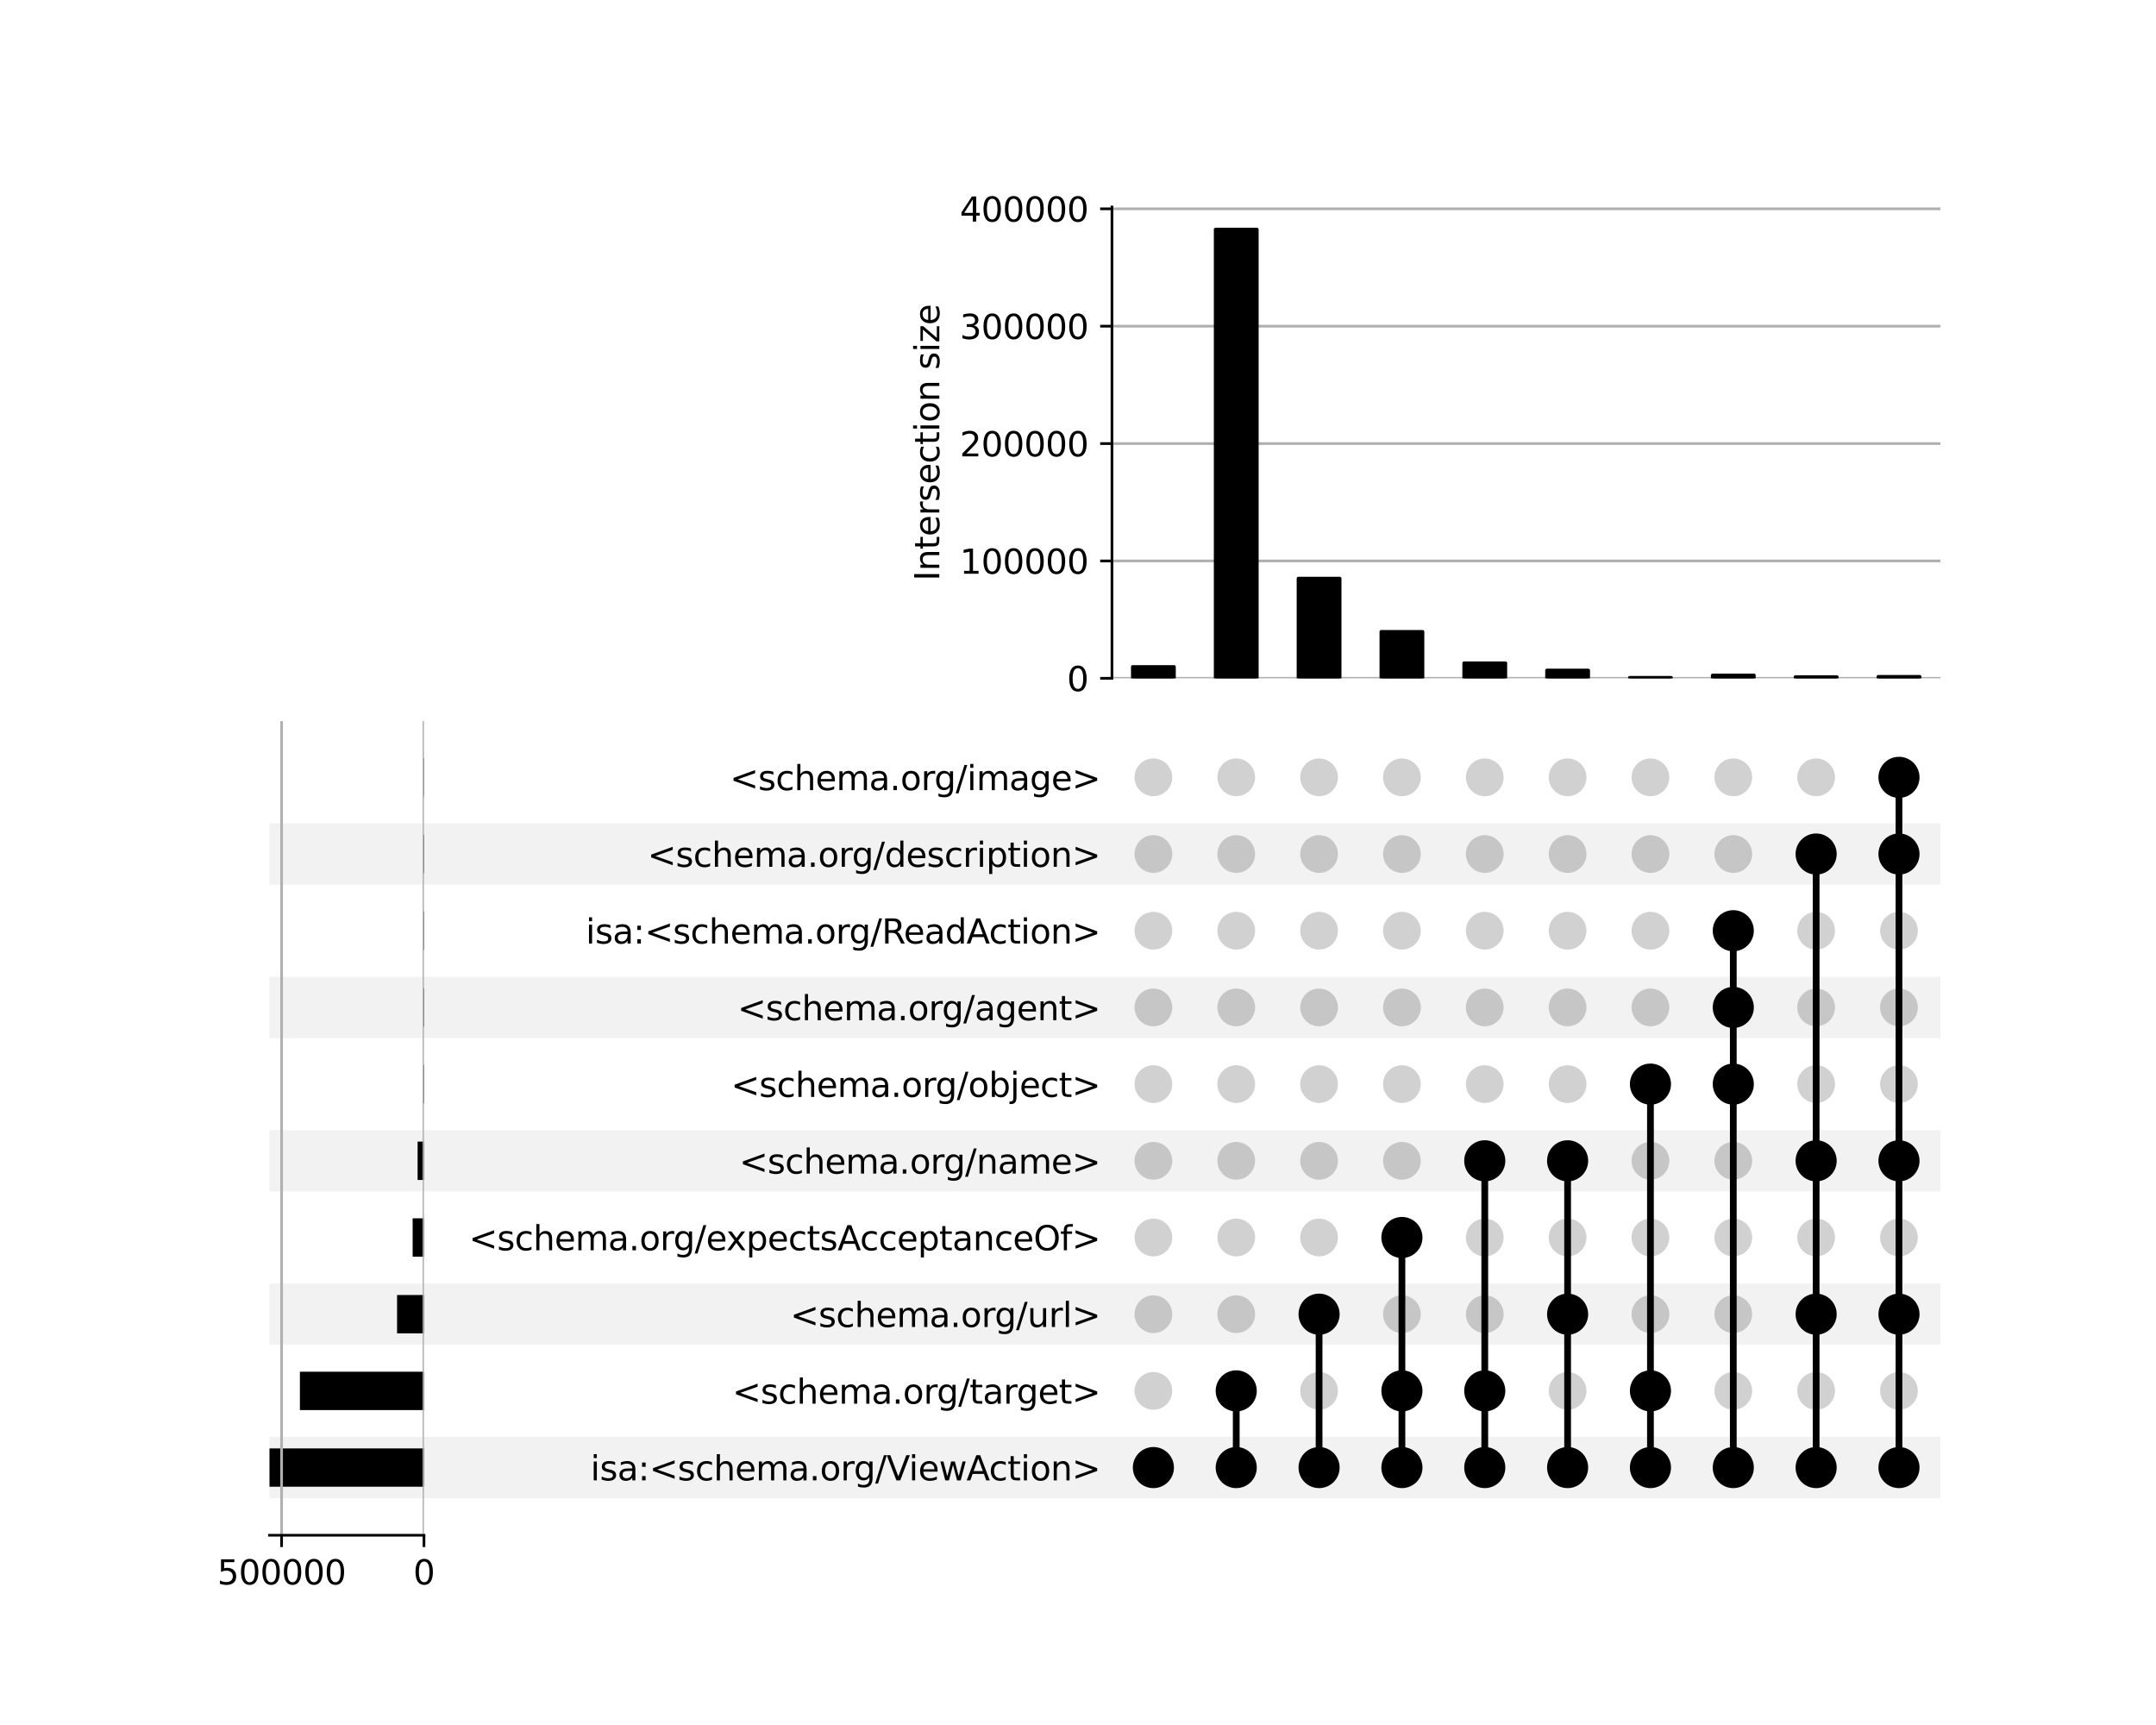 <?xml version="1.0" encoding="utf-8" standalone="no"?>
<!DOCTYPE svg PUBLIC "-//W3C//DTD SVG 1.1//EN"
  "http://www.w3.org/Graphics/SVG/1.1/DTD/svg11.dtd">
<svg xmlns:xlink="http://www.w3.org/1999/xlink" width="640pt" height="512pt" viewBox="0 0 640 512" xmlns="http://www.w3.org/2000/svg" version="1.1">
 <defs>
  <style type="text/css">*{stroke-linejoin: round; stroke-linecap: butt}</style>
 </defs>
 <g id="figure_1">
  <g id="patch_1">
   <path d="M 0 512 
L 640 512 
L 640 0 
L 0 0 
z
" style="fill: #ffffff"/>
  </g>
  <g id="axes_1">
   <g id="patch_2">
    <path d="M 80 444.697 
L 576 444.697 
L 576 426.486 
L 80 426.486 
z
" clip-path="url(#p5ce5de7010)" style="fill-opacity: 0.051"/>
   </g>
   <g id="patch_3">
    <path d="M 80 399.17 
L 576 399.17 
L 576 380.96 
L 80 380.96 
z
" clip-path="url(#p5ce5de7010)" style="fill-opacity: 0.051"/>
   </g>
   <g id="patch_4">
    <path d="M 80 353.644 
L 576 353.644 
L 576 335.434 
L 80 335.434 
z
" clip-path="url(#p5ce5de7010)" style="fill-opacity: 0.051"/>
   </g>
   <g id="patch_5">
    <path d="M 80 308.118 
L 576 308.118 
L 576 289.907 
L 80 289.907 
z
" clip-path="url(#p5ce5de7010)" style="fill-opacity: 0.051"/>
   </g>
   <g id="patch_6">
    <path d="M 80 262.591 
L 576 262.591 
L 576 244.381 
L 80 244.381 
z
" clip-path="url(#p5ce5de7010)" style="fill-opacity: 0.051"/>
   </g>
   <g id="matplotlib.axis_1"/>
   <g id="matplotlib.axis_2">
    <g id="ytick_1"/>
    <g id="ytick_2"/>
    <g id="ytick_3"/>
    <g id="ytick_4"/>
    <g id="ytick_5"/>
    <g id="ytick_6"/>
    <g id="ytick_7"/>
    <g id="ytick_8"/>
    <g id="ytick_9"/>
    <g id="ytick_10"/>
   </g>
  </g>
  <g id="axes_2">
   <g id="matplotlib.axis_3">
    <g id="ytick_11">
     <g id="line2d_1"/>
     <g id="text_1">
      <!-- isa:&lt;schema.org/ViewAction&gt; -->
      <g transform="translate(175.279 439.391) scale(0.1 -0.1)">
       <defs>
        <path id="DejaVuSans-69" d="M 603 3500 
L 1178 3500 
L 1178 0 
L 603 0 
L 603 3500 
z
M 603 4863 
L 1178 4863 
L 1178 4134 
L 603 4134 
L 603 4863 
z
" transform="scale(0.016)"/>
        <path id="DejaVuSans-73" d="M 2834 3397 
L 2834 2853 
Q 2591 2978 2328 3040 
Q 2066 3103 1784 3103 
Q 1356 3103 1142 2972 
Q 928 2841 928 2578 
Q 928 2378 1081 2264 
Q 1234 2150 1697 2047 
L 1894 2003 
Q 2506 1872 2764 1633 
Q 3022 1394 3022 966 
Q 3022 478 2636 193 
Q 2250 -91 1575 -91 
Q 1294 -91 989 -36 
Q 684 19 347 128 
L 347 722 
Q 666 556 975 473 
Q 1284 391 1588 391 
Q 1994 391 2212 530 
Q 2431 669 2431 922 
Q 2431 1156 2273 1281 
Q 2116 1406 1581 1522 
L 1381 1569 
Q 847 1681 609 1914 
Q 372 2147 372 2553 
Q 372 3047 722 3315 
Q 1072 3584 1716 3584 
Q 2034 3584 2315 3537 
Q 2597 3491 2834 3397 
z
" transform="scale(0.016)"/>
        <path id="DejaVuSans-61" d="M 2194 1759 
Q 1497 1759 1228 1600 
Q 959 1441 959 1056 
Q 959 750 1161 570 
Q 1363 391 1709 391 
Q 2188 391 2477 730 
Q 2766 1069 2766 1631 
L 2766 1759 
L 2194 1759 
z
M 3341 1997 
L 3341 0 
L 2766 0 
L 2766 531 
Q 2569 213 2275 61 
Q 1981 -91 1556 -91 
Q 1019 -91 701 211 
Q 384 513 384 1019 
Q 384 1609 779 1909 
Q 1175 2209 1959 2209 
L 2766 2209 
L 2766 2266 
Q 2766 2663 2505 2880 
Q 2244 3097 1772 3097 
Q 1472 3097 1187 3025 
Q 903 2953 641 2809 
L 641 3341 
Q 956 3463 1253 3523 
Q 1550 3584 1831 3584 
Q 2591 3584 2966 3190 
Q 3341 2797 3341 1997 
z
" transform="scale(0.016)"/>
        <path id="DejaVuSans-3a" d="M 750 794 
L 1409 794 
L 1409 0 
L 750 0 
L 750 794 
z
M 750 3309 
L 1409 3309 
L 1409 2516 
L 750 2516 
L 750 3309 
z
" transform="scale(0.016)"/>
        <path id="DejaVuSans-3c" d="M 4684 3150 
L 1459 2003 
L 4684 863 
L 4684 294 
L 678 1747 
L 678 2266 
L 4684 3719 
L 4684 3150 
z
" transform="scale(0.016)"/>
        <path id="DejaVuSans-63" d="M 3122 3366 
L 3122 2828 
Q 2878 2963 2633 3030 
Q 2388 3097 2138 3097 
Q 1578 3097 1268 2742 
Q 959 2388 959 1747 
Q 959 1106 1268 751 
Q 1578 397 2138 397 
Q 2388 397 2633 464 
Q 2878 531 3122 666 
L 3122 134 
Q 2881 22 2623 -34 
Q 2366 -91 2075 -91 
Q 1284 -91 818 406 
Q 353 903 353 1747 
Q 353 2603 823 3093 
Q 1294 3584 2113 3584 
Q 2378 3584 2631 3529 
Q 2884 3475 3122 3366 
z
" transform="scale(0.016)"/>
        <path id="DejaVuSans-68" d="M 3513 2113 
L 3513 0 
L 2938 0 
L 2938 2094 
Q 2938 2591 2744 2837 
Q 2550 3084 2163 3084 
Q 1697 3084 1428 2787 
Q 1159 2491 1159 1978 
L 1159 0 
L 581 0 
L 581 4863 
L 1159 4863 
L 1159 2956 
Q 1366 3272 1645 3428 
Q 1925 3584 2291 3584 
Q 2894 3584 3203 3211 
Q 3513 2838 3513 2113 
z
" transform="scale(0.016)"/>
        <path id="DejaVuSans-65" d="M 3597 1894 
L 3597 1613 
L 953 1613 
Q 991 1019 1311 708 
Q 1631 397 2203 397 
Q 2534 397 2845 478 
Q 3156 559 3463 722 
L 3463 178 
Q 3153 47 2828 -22 
Q 2503 -91 2169 -91 
Q 1331 -91 842 396 
Q 353 884 353 1716 
Q 353 2575 817 3079 
Q 1281 3584 2069 3584 
Q 2775 3584 3186 3129 
Q 3597 2675 3597 1894 
z
M 3022 2063 
Q 3016 2534 2758 2815 
Q 2500 3097 2075 3097 
Q 1594 3097 1305 2825 
Q 1016 2553 972 2059 
L 3022 2063 
z
" transform="scale(0.016)"/>
        <path id="DejaVuSans-6d" d="M 3328 2828 
Q 3544 3216 3844 3400 
Q 4144 3584 4550 3584 
Q 5097 3584 5394 3201 
Q 5691 2819 5691 2113 
L 5691 0 
L 5113 0 
L 5113 2094 
Q 5113 2597 4934 2840 
Q 4756 3084 4391 3084 
Q 3944 3084 3684 2787 
Q 3425 2491 3425 1978 
L 3425 0 
L 2847 0 
L 2847 2094 
Q 2847 2600 2669 2842 
Q 2491 3084 2119 3084 
Q 1678 3084 1418 2786 
Q 1159 2488 1159 1978 
L 1159 0 
L 581 0 
L 581 3500 
L 1159 3500 
L 1159 2956 
Q 1356 3278 1631 3431 
Q 1906 3584 2284 3584 
Q 2666 3584 2933 3390 
Q 3200 3197 3328 2828 
z
" transform="scale(0.016)"/>
        <path id="DejaVuSans-2e" d="M 684 794 
L 1344 794 
L 1344 0 
L 684 0 
L 684 794 
z
" transform="scale(0.016)"/>
        <path id="DejaVuSans-6f" d="M 1959 3097 
Q 1497 3097 1228 2736 
Q 959 2375 959 1747 
Q 959 1119 1226 758 
Q 1494 397 1959 397 
Q 2419 397 2687 759 
Q 2956 1122 2956 1747 
Q 2956 2369 2687 2733 
Q 2419 3097 1959 3097 
z
M 1959 3584 
Q 2709 3584 3137 3096 
Q 3566 2609 3566 1747 
Q 3566 888 3137 398 
Q 2709 -91 1959 -91 
Q 1206 -91 779 398 
Q 353 888 353 1747 
Q 353 2609 779 3096 
Q 1206 3584 1959 3584 
z
" transform="scale(0.016)"/>
        <path id="DejaVuSans-72" d="M 2631 2963 
Q 2534 3019 2420 3045 
Q 2306 3072 2169 3072 
Q 1681 3072 1420 2755 
Q 1159 2438 1159 1844 
L 1159 0 
L 581 0 
L 581 3500 
L 1159 3500 
L 1159 2956 
Q 1341 3275 1631 3429 
Q 1922 3584 2338 3584 
Q 2397 3584 2469 3576 
Q 2541 3569 2628 3553 
L 2631 2963 
z
" transform="scale(0.016)"/>
        <path id="DejaVuSans-67" d="M 2906 1791 
Q 2906 2416 2648 2759 
Q 2391 3103 1925 3103 
Q 1463 3103 1205 2759 
Q 947 2416 947 1791 
Q 947 1169 1205 825 
Q 1463 481 1925 481 
Q 2391 481 2648 825 
Q 2906 1169 2906 1791 
z
M 3481 434 
Q 3481 -459 3084 -895 
Q 2688 -1331 1869 -1331 
Q 1566 -1331 1297 -1286 
Q 1028 -1241 775 -1147 
L 775 -588 
Q 1028 -725 1275 -790 
Q 1522 -856 1778 -856 
Q 2344 -856 2625 -561 
Q 2906 -266 2906 331 
L 2906 616 
Q 2728 306 2450 153 
Q 2172 0 1784 0 
Q 1141 0 747 490 
Q 353 981 353 1791 
Q 353 2603 747 3093 
Q 1141 3584 1784 3584 
Q 2172 3584 2450 3431 
Q 2728 3278 2906 2969 
L 2906 3500 
L 3481 3500 
L 3481 434 
z
" transform="scale(0.016)"/>
        <path id="DejaVuSans-2f" d="M 1625 4666 
L 2156 4666 
L 531 -594 
L 0 -594 
L 1625 4666 
z
" transform="scale(0.016)"/>
        <path id="DejaVuSans-56" d="M 1831 0 
L 50 4666 
L 709 4666 
L 2188 738 
L 3669 4666 
L 4325 4666 
L 2547 0 
L 1831 0 
z
" transform="scale(0.016)"/>
        <path id="DejaVuSans-77" d="M 269 3500 
L 844 3500 
L 1563 769 
L 2278 3500 
L 2956 3500 
L 3675 769 
L 4391 3500 
L 4966 3500 
L 4050 0 
L 3372 0 
L 2619 2869 
L 1863 0 
L 1184 0 
L 269 3500 
z
" transform="scale(0.016)"/>
        <path id="DejaVuSans-41" d="M 2188 4044 
L 1331 1722 
L 3047 1722 
L 2188 4044 
z
M 1831 4666 
L 2547 4666 
L 4325 0 
L 3669 0 
L 3244 1197 
L 1141 1197 
L 716 0 
L 50 0 
L 1831 4666 
z
" transform="scale(0.016)"/>
        <path id="DejaVuSans-74" d="M 1172 4494 
L 1172 3500 
L 2356 3500 
L 2356 3053 
L 1172 3053 
L 1172 1153 
Q 1172 725 1289 603 
Q 1406 481 1766 481 
L 2356 481 
L 2356 0 
L 1766 0 
Q 1100 0 847 248 
Q 594 497 594 1153 
L 594 3053 
L 172 3053 
L 172 3500 
L 594 3500 
L 594 4494 
L 1172 4494 
z
" transform="scale(0.016)"/>
        <path id="DejaVuSans-6e" d="M 3513 2113 
L 3513 0 
L 2938 0 
L 2938 2094 
Q 2938 2591 2744 2837 
Q 2550 3084 2163 3084 
Q 1697 3084 1428 2787 
Q 1159 2491 1159 1978 
L 1159 0 
L 581 0 
L 581 3500 
L 1159 3500 
L 1159 2956 
Q 1366 3272 1645 3428 
Q 1925 3584 2291 3584 
Q 2894 3584 3203 3211 
Q 3513 2838 3513 2113 
z
" transform="scale(0.016)"/>
        <path id="DejaVuSans-3e" d="M 678 3150 
L 678 3719 
L 4684 2266 
L 4684 1747 
L 678 294 
L 678 863 
L 3897 2003 
L 678 3150 
z
" transform="scale(0.016)"/>
       </defs>
       <use xlink:href="#DejaVuSans-69"/>
       <use xlink:href="#DejaVuSans-73" x="27.783"/>
       <use xlink:href="#DejaVuSans-61" x="79.883"/>
       <use xlink:href="#DejaVuSans-3a" x="141.162"/>
       <use xlink:href="#DejaVuSans-3c" x="174.854"/>
       <use xlink:href="#DejaVuSans-73" x="258.643"/>
       <use xlink:href="#DejaVuSans-63" x="310.742"/>
       <use xlink:href="#DejaVuSans-68" x="365.723"/>
       <use xlink:href="#DejaVuSans-65" x="429.102"/>
       <use xlink:href="#DejaVuSans-6d" x="490.625"/>
       <use xlink:href="#DejaVuSans-61" x="588.037"/>
       <use xlink:href="#DejaVuSans-2e" x="649.316"/>
       <use xlink:href="#DejaVuSans-6f" x="681.104"/>
       <use xlink:href="#DejaVuSans-72" x="742.285"/>
       <use xlink:href="#DejaVuSans-67" x="781.648"/>
       <use xlink:href="#DejaVuSans-2f" x="845.125"/>
       <use xlink:href="#DejaVuSans-56" x="878.816"/>
       <use xlink:href="#DejaVuSans-69" x="944.975"/>
       <use xlink:href="#DejaVuSans-65" x="972.758"/>
       <use xlink:href="#DejaVuSans-77" x="1034.281"/>
       <use xlink:href="#DejaVuSans-41" x="1116.068"/>
       <use xlink:href="#DejaVuSans-63" x="1182.727"/>
       <use xlink:href="#DejaVuSans-74" x="1237.707"/>
       <use xlink:href="#DejaVuSans-69" x="1276.916"/>
       <use xlink:href="#DejaVuSans-6f" x="1304.699"/>
       <use xlink:href="#DejaVuSans-6e" x="1365.881"/>
       <use xlink:href="#DejaVuSans-3e" x="1429.26"/>
      </g>
     </g>
    </g>
    <g id="ytick_12">
     <g id="line2d_2"/>
     <g id="text_2">
      <!-- &lt;schema.org/target&gt; -->
      <g transform="translate(217.401 416.628) scale(0.1 -0.1)">
       <use xlink:href="#DejaVuSans-3c"/>
       <use xlink:href="#DejaVuSans-73" x="83.789"/>
       <use xlink:href="#DejaVuSans-63" x="135.889"/>
       <use xlink:href="#DejaVuSans-68" x="190.869"/>
       <use xlink:href="#DejaVuSans-65" x="254.248"/>
       <use xlink:href="#DejaVuSans-6d" x="315.771"/>
       <use xlink:href="#DejaVuSans-61" x="413.184"/>
       <use xlink:href="#DejaVuSans-2e" x="474.463"/>
       <use xlink:href="#DejaVuSans-6f" x="506.25"/>
       <use xlink:href="#DejaVuSans-72" x="567.432"/>
       <use xlink:href="#DejaVuSans-67" x="606.795"/>
       <use xlink:href="#DejaVuSans-2f" x="670.271"/>
       <use xlink:href="#DejaVuSans-74" x="703.963"/>
       <use xlink:href="#DejaVuSans-61" x="743.172"/>
       <use xlink:href="#DejaVuSans-72" x="804.451"/>
       <use xlink:href="#DejaVuSans-67" x="843.814"/>
       <use xlink:href="#DejaVuSans-65" x="907.291"/>
       <use xlink:href="#DejaVuSans-74" x="968.814"/>
       <use xlink:href="#DejaVuSans-3e" x="1008.023"/>
      </g>
     </g>
    </g>
    <g id="ytick_13">
     <g id="line2d_3"/>
     <g id="text_3">
      <!-- &lt;schema.org/url&gt; -->
      <g transform="translate(234.581 393.864) scale(0.1 -0.1)">
       <defs>
        <path id="DejaVuSans-75" d="M 544 1381 
L 544 3500 
L 1119 3500 
L 1119 1403 
Q 1119 906 1312 657 
Q 1506 409 1894 409 
Q 2359 409 2629 706 
Q 2900 1003 2900 1516 
L 2900 3500 
L 3475 3500 
L 3475 0 
L 2900 0 
L 2900 538 
Q 2691 219 2414 64 
Q 2138 -91 1772 -91 
Q 1169 -91 856 284 
Q 544 659 544 1381 
z
M 1991 3584 
L 1991 3584 
z
" transform="scale(0.016)"/>
        <path id="DejaVuSans-6c" d="M 603 4863 
L 1178 4863 
L 1178 0 
L 603 0 
L 603 4863 
z
" transform="scale(0.016)"/>
       </defs>
       <use xlink:href="#DejaVuSans-3c"/>
       <use xlink:href="#DejaVuSans-73" x="83.789"/>
       <use xlink:href="#DejaVuSans-63" x="135.889"/>
       <use xlink:href="#DejaVuSans-68" x="190.869"/>
       <use xlink:href="#DejaVuSans-65" x="254.248"/>
       <use xlink:href="#DejaVuSans-6d" x="315.771"/>
       <use xlink:href="#DejaVuSans-61" x="413.184"/>
       <use xlink:href="#DejaVuSans-2e" x="474.463"/>
       <use xlink:href="#DejaVuSans-6f" x="506.25"/>
       <use xlink:href="#DejaVuSans-72" x="567.432"/>
       <use xlink:href="#DejaVuSans-67" x="606.795"/>
       <use xlink:href="#DejaVuSans-2f" x="670.271"/>
       <use xlink:href="#DejaVuSans-75" x="703.963"/>
       <use xlink:href="#DejaVuSans-72" x="767.342"/>
       <use xlink:href="#DejaVuSans-6c" x="808.455"/>
       <use xlink:href="#DejaVuSans-3e" x="836.238"/>
      </g>
     </g>
    </g>
    <g id="ytick_14">
     <g id="line2d_4"/>
     <g id="text_4">
      <!-- &lt;schema.org/expectsAcceptanceOf&gt; -->
      <g transform="translate(139.187 371.101) scale(0.1 -0.1)">
       <defs>
        <path id="DejaVuSans-78" d="M 3513 3500 
L 2247 1797 
L 3578 0 
L 2900 0 
L 1881 1375 
L 863 0 
L 184 0 
L 1544 1831 
L 300 3500 
L 978 3500 
L 1906 2253 
L 2834 3500 
L 3513 3500 
z
" transform="scale(0.016)"/>
        <path id="DejaVuSans-70" d="M 1159 525 
L 1159 -1331 
L 581 -1331 
L 581 3500 
L 1159 3500 
L 1159 2969 
Q 1341 3281 1617 3432 
Q 1894 3584 2278 3584 
Q 2916 3584 3314 3078 
Q 3713 2572 3713 1747 
Q 3713 922 3314 415 
Q 2916 -91 2278 -91 
Q 1894 -91 1617 61 
Q 1341 213 1159 525 
z
M 3116 1747 
Q 3116 2381 2855 2742 
Q 2594 3103 2138 3103 
Q 1681 3103 1420 2742 
Q 1159 2381 1159 1747 
Q 1159 1113 1420 752 
Q 1681 391 2138 391 
Q 2594 391 2855 752 
Q 3116 1113 3116 1747 
z
" transform="scale(0.016)"/>
        <path id="DejaVuSans-4f" d="M 2522 4238 
Q 1834 4238 1429 3725 
Q 1025 3213 1025 2328 
Q 1025 1447 1429 934 
Q 1834 422 2522 422 
Q 3209 422 3611 934 
Q 4013 1447 4013 2328 
Q 4013 3213 3611 3725 
Q 3209 4238 2522 4238 
z
M 2522 4750 
Q 3503 4750 4090 4092 
Q 4678 3434 4678 2328 
Q 4678 1225 4090 567 
Q 3503 -91 2522 -91 
Q 1538 -91 948 565 
Q 359 1222 359 2328 
Q 359 3434 948 4092 
Q 1538 4750 2522 4750 
z
" transform="scale(0.016)"/>
        <path id="DejaVuSans-66" d="M 2375 4863 
L 2375 4384 
L 1825 4384 
Q 1516 4384 1395 4259 
Q 1275 4134 1275 3809 
L 1275 3500 
L 2222 3500 
L 2222 3053 
L 1275 3053 
L 1275 0 
L 697 0 
L 697 3053 
L 147 3053 
L 147 3500 
L 697 3500 
L 697 3744 
Q 697 4328 969 4595 
Q 1241 4863 1831 4863 
L 2375 4863 
z
" transform="scale(0.016)"/>
       </defs>
       <use xlink:href="#DejaVuSans-3c"/>
       <use xlink:href="#DejaVuSans-73" x="83.789"/>
       <use xlink:href="#DejaVuSans-63" x="135.889"/>
       <use xlink:href="#DejaVuSans-68" x="190.869"/>
       <use xlink:href="#DejaVuSans-65" x="254.248"/>
       <use xlink:href="#DejaVuSans-6d" x="315.771"/>
       <use xlink:href="#DejaVuSans-61" x="413.184"/>
       <use xlink:href="#DejaVuSans-2e" x="474.463"/>
       <use xlink:href="#DejaVuSans-6f" x="506.25"/>
       <use xlink:href="#DejaVuSans-72" x="567.432"/>
       <use xlink:href="#DejaVuSans-67" x="606.795"/>
       <use xlink:href="#DejaVuSans-2f" x="670.271"/>
       <use xlink:href="#DejaVuSans-65" x="703.963"/>
       <use xlink:href="#DejaVuSans-78" x="763.736"/>
       <use xlink:href="#DejaVuSans-70" x="822.916"/>
       <use xlink:href="#DejaVuSans-65" x="886.393"/>
       <use xlink:href="#DejaVuSans-63" x="947.916"/>
       <use xlink:href="#DejaVuSans-74" x="1002.896"/>
       <use xlink:href="#DejaVuSans-73" x="1042.105"/>
       <use xlink:href="#DejaVuSans-41" x="1094.205"/>
       <use xlink:href="#DejaVuSans-63" x="1160.863"/>
       <use xlink:href="#DejaVuSans-63" x="1215.844"/>
       <use xlink:href="#DejaVuSans-65" x="1270.824"/>
       <use xlink:href="#DejaVuSans-70" x="1332.348"/>
       <use xlink:href="#DejaVuSans-74" x="1395.824"/>
       <use xlink:href="#DejaVuSans-61" x="1435.033"/>
       <use xlink:href="#DejaVuSans-6e" x="1496.312"/>
       <use xlink:href="#DejaVuSans-63" x="1559.691"/>
       <use xlink:href="#DejaVuSans-65" x="1614.672"/>
       <use xlink:href="#DejaVuSans-4f" x="1676.195"/>
       <use xlink:href="#DejaVuSans-66" x="1754.906"/>
       <use xlink:href="#DejaVuSans-3e" x="1790.111"/>
      </g>
     </g>
    </g>
    <g id="ytick_15">
     <g id="line2d_5"/>
     <g id="text_5">
      <!-- &lt;schema.org/name&gt; -->
      <g transform="translate(219.448 348.338) scale(0.1 -0.1)">
       <use xlink:href="#DejaVuSans-3c"/>
       <use xlink:href="#DejaVuSans-73" x="83.789"/>
       <use xlink:href="#DejaVuSans-63" x="135.889"/>
       <use xlink:href="#DejaVuSans-68" x="190.869"/>
       <use xlink:href="#DejaVuSans-65" x="254.248"/>
       <use xlink:href="#DejaVuSans-6d" x="315.771"/>
       <use xlink:href="#DejaVuSans-61" x="413.184"/>
       <use xlink:href="#DejaVuSans-2e" x="474.463"/>
       <use xlink:href="#DejaVuSans-6f" x="506.25"/>
       <use xlink:href="#DejaVuSans-72" x="567.432"/>
       <use xlink:href="#DejaVuSans-67" x="606.795"/>
       <use xlink:href="#DejaVuSans-2f" x="670.271"/>
       <use xlink:href="#DejaVuSans-6e" x="703.963"/>
       <use xlink:href="#DejaVuSans-61" x="767.342"/>
       <use xlink:href="#DejaVuSans-6d" x="828.621"/>
       <use xlink:href="#DejaVuSans-65" x="926.033"/>
       <use xlink:href="#DejaVuSans-3e" x="987.557"/>
      </g>
     </g>
    </g>
    <g id="ytick_16">
     <g id="line2d_6"/>
     <g id="text_6">
      <!-- &lt;schema.org/object&gt; -->
      <g transform="translate(216.99 325.575) scale(0.1 -0.1)">
       <defs>
        <path id="DejaVuSans-62" d="M 3116 1747 
Q 3116 2381 2855 2742 
Q 2594 3103 2138 3103 
Q 1681 3103 1420 2742 
Q 1159 2381 1159 1747 
Q 1159 1113 1420 752 
Q 1681 391 2138 391 
Q 2594 391 2855 752 
Q 3116 1113 3116 1747 
z
M 1159 2969 
Q 1341 3281 1617 3432 
Q 1894 3584 2278 3584 
Q 2916 3584 3314 3078 
Q 3713 2572 3713 1747 
Q 3713 922 3314 415 
Q 2916 -91 2278 -91 
Q 1894 -91 1617 61 
Q 1341 213 1159 525 
L 1159 0 
L 581 0 
L 581 4863 
L 1159 4863 
L 1159 2969 
z
" transform="scale(0.016)"/>
        <path id="DejaVuSans-6a" d="M 603 3500 
L 1178 3500 
L 1178 -63 
Q 1178 -731 923 -1031 
Q 669 -1331 103 -1331 
L -116 -1331 
L -116 -844 
L 38 -844 
Q 366 -844 484 -692 
Q 603 -541 603 -63 
L 603 3500 
z
M 603 4863 
L 1178 4863 
L 1178 4134 
L 603 4134 
L 603 4863 
z
" transform="scale(0.016)"/>
       </defs>
       <use xlink:href="#DejaVuSans-3c"/>
       <use xlink:href="#DejaVuSans-73" x="83.789"/>
       <use xlink:href="#DejaVuSans-63" x="135.889"/>
       <use xlink:href="#DejaVuSans-68" x="190.869"/>
       <use xlink:href="#DejaVuSans-65" x="254.248"/>
       <use xlink:href="#DejaVuSans-6d" x="315.771"/>
       <use xlink:href="#DejaVuSans-61" x="413.184"/>
       <use xlink:href="#DejaVuSans-2e" x="474.463"/>
       <use xlink:href="#DejaVuSans-6f" x="506.25"/>
       <use xlink:href="#DejaVuSans-72" x="567.432"/>
       <use xlink:href="#DejaVuSans-67" x="606.795"/>
       <use xlink:href="#DejaVuSans-2f" x="670.271"/>
       <use xlink:href="#DejaVuSans-6f" x="703.963"/>
       <use xlink:href="#DejaVuSans-62" x="765.145"/>
       <use xlink:href="#DejaVuSans-6a" x="828.621"/>
       <use xlink:href="#DejaVuSans-65" x="856.404"/>
       <use xlink:href="#DejaVuSans-63" x="917.928"/>
       <use xlink:href="#DejaVuSans-74" x="972.908"/>
       <use xlink:href="#DejaVuSans-3e" x="1012.117"/>
      </g>
     </g>
    </g>
    <g id="ytick_17">
     <g id="line2d_7"/>
     <g id="text_7">
      <!-- &lt;schema.org/agent&gt; -->
      <g transform="translate(218.92 302.812) scale(0.1 -0.1)">
       <use xlink:href="#DejaVuSans-3c"/>
       <use xlink:href="#DejaVuSans-73" x="83.789"/>
       <use xlink:href="#DejaVuSans-63" x="135.889"/>
       <use xlink:href="#DejaVuSans-68" x="190.869"/>
       <use xlink:href="#DejaVuSans-65" x="254.248"/>
       <use xlink:href="#DejaVuSans-6d" x="315.771"/>
       <use xlink:href="#DejaVuSans-61" x="413.184"/>
       <use xlink:href="#DejaVuSans-2e" x="474.463"/>
       <use xlink:href="#DejaVuSans-6f" x="506.25"/>
       <use xlink:href="#DejaVuSans-72" x="567.432"/>
       <use xlink:href="#DejaVuSans-67" x="606.795"/>
       <use xlink:href="#DejaVuSans-2f" x="670.271"/>
       <use xlink:href="#DejaVuSans-61" x="703.963"/>
       <use xlink:href="#DejaVuSans-67" x="765.242"/>
       <use xlink:href="#DejaVuSans-65" x="828.719"/>
       <use xlink:href="#DejaVuSans-6e" x="890.242"/>
       <use xlink:href="#DejaVuSans-74" x="953.621"/>
       <use xlink:href="#DejaVuSans-3e" x="992.83"/>
      </g>
     </g>
    </g>
    <g id="ytick_18">
     <g id="line2d_8"/>
     <g id="text_8">
      <!-- isa:&lt;schema.org/ReadAction&gt; -->
      <g transform="translate(173.876 280.049) scale(0.1 -0.1)">
       <defs>
        <path id="DejaVuSans-52" d="M 2841 2188 
Q 3044 2119 3236 1894 
Q 3428 1669 3622 1275 
L 4263 0 
L 3584 0 
L 2988 1197 
Q 2756 1666 2539 1819 
Q 2322 1972 1947 1972 
L 1259 1972 
L 1259 0 
L 628 0 
L 628 4666 
L 2053 4666 
Q 2853 4666 3247 4331 
Q 3641 3997 3641 3322 
Q 3641 2881 3436 2590 
Q 3231 2300 2841 2188 
z
M 1259 4147 
L 1259 2491 
L 2053 2491 
Q 2509 2491 2742 2702 
Q 2975 2913 2975 3322 
Q 2975 3731 2742 3939 
Q 2509 4147 2053 4147 
L 1259 4147 
z
" transform="scale(0.016)"/>
        <path id="DejaVuSans-64" d="M 2906 2969 
L 2906 4863 
L 3481 4863 
L 3481 0 
L 2906 0 
L 2906 525 
Q 2725 213 2448 61 
Q 2172 -91 1784 -91 
Q 1150 -91 751 415 
Q 353 922 353 1747 
Q 353 2572 751 3078 
Q 1150 3584 1784 3584 
Q 2172 3584 2448 3432 
Q 2725 3281 2906 2969 
z
M 947 1747 
Q 947 1113 1208 752 
Q 1469 391 1925 391 
Q 2381 391 2643 752 
Q 2906 1113 2906 1747 
Q 2906 2381 2643 2742 
Q 2381 3103 1925 3103 
Q 1469 3103 1208 2742 
Q 947 2381 947 1747 
z
" transform="scale(0.016)"/>
       </defs>
       <use xlink:href="#DejaVuSans-69"/>
       <use xlink:href="#DejaVuSans-73" x="27.783"/>
       <use xlink:href="#DejaVuSans-61" x="79.883"/>
       <use xlink:href="#DejaVuSans-3a" x="141.162"/>
       <use xlink:href="#DejaVuSans-3c" x="174.854"/>
       <use xlink:href="#DejaVuSans-73" x="258.643"/>
       <use xlink:href="#DejaVuSans-63" x="310.742"/>
       <use xlink:href="#DejaVuSans-68" x="365.723"/>
       <use xlink:href="#DejaVuSans-65" x="429.102"/>
       <use xlink:href="#DejaVuSans-6d" x="490.625"/>
       <use xlink:href="#DejaVuSans-61" x="588.037"/>
       <use xlink:href="#DejaVuSans-2e" x="649.316"/>
       <use xlink:href="#DejaVuSans-6f" x="681.104"/>
       <use xlink:href="#DejaVuSans-72" x="742.285"/>
       <use xlink:href="#DejaVuSans-67" x="781.648"/>
       <use xlink:href="#DejaVuSans-2f" x="845.125"/>
       <use xlink:href="#DejaVuSans-52" x="878.816"/>
       <use xlink:href="#DejaVuSans-65" x="943.799"/>
       <use xlink:href="#DejaVuSans-61" x="1005.322"/>
       <use xlink:href="#DejaVuSans-64" x="1066.602"/>
       <use xlink:href="#DejaVuSans-41" x="1130.078"/>
       <use xlink:href="#DejaVuSans-63" x="1196.736"/>
       <use xlink:href="#DejaVuSans-74" x="1251.717"/>
       <use xlink:href="#DejaVuSans-69" x="1290.926"/>
       <use xlink:href="#DejaVuSans-6f" x="1318.709"/>
       <use xlink:href="#DejaVuSans-6e" x="1379.891"/>
       <use xlink:href="#DejaVuSans-3e" x="1443.27"/>
      </g>
     </g>
    </g>
    <g id="ytick_19">
     <g id="line2d_9"/>
     <g id="text_9">
      <!-- &lt;schema.org/description&gt; -->
      <g transform="translate(192.206 257.285) scale(0.1 -0.1)">
       <use xlink:href="#DejaVuSans-3c"/>
       <use xlink:href="#DejaVuSans-73" x="83.789"/>
       <use xlink:href="#DejaVuSans-63" x="135.889"/>
       <use xlink:href="#DejaVuSans-68" x="190.869"/>
       <use xlink:href="#DejaVuSans-65" x="254.248"/>
       <use xlink:href="#DejaVuSans-6d" x="315.771"/>
       <use xlink:href="#DejaVuSans-61" x="413.184"/>
       <use xlink:href="#DejaVuSans-2e" x="474.463"/>
       <use xlink:href="#DejaVuSans-6f" x="506.25"/>
       <use xlink:href="#DejaVuSans-72" x="567.432"/>
       <use xlink:href="#DejaVuSans-67" x="606.795"/>
       <use xlink:href="#DejaVuSans-2f" x="670.271"/>
       <use xlink:href="#DejaVuSans-64" x="703.963"/>
       <use xlink:href="#DejaVuSans-65" x="767.439"/>
       <use xlink:href="#DejaVuSans-73" x="828.963"/>
       <use xlink:href="#DejaVuSans-63" x="881.062"/>
       <use xlink:href="#DejaVuSans-72" x="936.043"/>
       <use xlink:href="#DejaVuSans-69" x="977.156"/>
       <use xlink:href="#DejaVuSans-70" x="1004.939"/>
       <use xlink:href="#DejaVuSans-74" x="1068.416"/>
       <use xlink:href="#DejaVuSans-69" x="1107.625"/>
       <use xlink:href="#DejaVuSans-6f" x="1135.408"/>
       <use xlink:href="#DejaVuSans-6e" x="1196.59"/>
       <use xlink:href="#DejaVuSans-3e" x="1259.969"/>
      </g>
     </g>
    </g>
    <g id="ytick_20">
     <g id="line2d_10"/>
     <g id="text_10">
      <!-- &lt;schema.org/image&gt; -->
      <g transform="translate(216.659 234.522) scale(0.1 -0.1)">
       <use xlink:href="#DejaVuSans-3c"/>
       <use xlink:href="#DejaVuSans-73" x="83.789"/>
       <use xlink:href="#DejaVuSans-63" x="135.889"/>
       <use xlink:href="#DejaVuSans-68" x="190.869"/>
       <use xlink:href="#DejaVuSans-65" x="254.248"/>
       <use xlink:href="#DejaVuSans-6d" x="315.771"/>
       <use xlink:href="#DejaVuSans-61" x="413.184"/>
       <use xlink:href="#DejaVuSans-2e" x="474.463"/>
       <use xlink:href="#DejaVuSans-6f" x="506.25"/>
       <use xlink:href="#DejaVuSans-72" x="567.432"/>
       <use xlink:href="#DejaVuSans-67" x="606.795"/>
       <use xlink:href="#DejaVuSans-2f" x="670.271"/>
       <use xlink:href="#DejaVuSans-69" x="703.963"/>
       <use xlink:href="#DejaVuSans-6d" x="731.746"/>
       <use xlink:href="#DejaVuSans-61" x="829.158"/>
       <use xlink:href="#DejaVuSans-67" x="890.438"/>
       <use xlink:href="#DejaVuSans-65" x="953.914"/>
       <use xlink:href="#DejaVuSans-3e" x="1015.438"/>
      </g>
     </g>
    </g>
   </g>
   <g id="LineCollection_1">
    <path d="M 342.38 435.592 
L 342.38 435.592 
" clip-path="url(#p6d2e13cd94)" style="fill: none; stroke: #000000; stroke-width: 2"/>
    <path d="M 366.971 435.592 
L 366.971 412.828 
" clip-path="url(#p6d2e13cd94)" style="fill: none; stroke: #000000; stroke-width: 2"/>
    <path d="M 391.563 435.592 
L 391.563 390.065 
" clip-path="url(#p6d2e13cd94)" style="fill: none; stroke: #000000; stroke-width: 2"/>
    <path d="M 416.155 435.592 
L 416.155 367.302 
" clip-path="url(#p6d2e13cd94)" style="fill: none; stroke: #000000; stroke-width: 2"/>
    <path d="M 440.746 435.592 
L 440.746 344.539 
" clip-path="url(#p6d2e13cd94)" style="fill: none; stroke: #000000; stroke-width: 2"/>
    <path d="M 465.338 435.592 
L 465.338 344.539 
" clip-path="url(#p6d2e13cd94)" style="fill: none; stroke: #000000; stroke-width: 2"/>
    <path d="M 489.929 435.592 
L 489.929 321.776 
" clip-path="url(#p6d2e13cd94)" style="fill: none; stroke: #000000; stroke-width: 2"/>
    <path d="M 514.521 435.592 
L 514.521 276.249 
" clip-path="url(#p6d2e13cd94)" style="fill: none; stroke: #000000; stroke-width: 2"/>
    <path d="M 539.113 435.592 
L 539.113 253.486 
" clip-path="url(#p6d2e13cd94)" style="fill: none; stroke: #000000; stroke-width: 2"/>
    <path d="M 563.704 435.592 
L 563.704 230.723 
" clip-path="url(#p6d2e13cd94)" style="fill: none; stroke: #000000; stroke-width: 2"/>
   </g>
   <g id="PathCollection_1">
    <defs>
     <path id="C0_0_0f1fc4db07" d="M 0 5.6 
C 1.485 5.6 2.91 5.01 3.96 3.96 
C 5.01 2.91 5.6 1.485 5.6 -0 
C 5.6 -1.485 5.01 -2.91 3.96 -3.96 
C 2.91 -5.01 1.485 -5.6 0 -5.6 
C -1.485 -5.6 -2.91 -5.01 -3.96 -3.96 
C -5.01 -2.91 -5.6 -1.485 -5.6 0 
C -5.6 1.485 -5.01 2.91 -3.96 3.96 
C -2.91 5.01 -1.485 5.6 0 5.6 
z
"/>
    </defs>
    <g clip-path="url(#p6d2e13cd94)">
     <use xlink:href="#C0_0_0f1fc4db07" x="342.38" y="435.592" style="stroke: #000000"/>
    </g>
    <g clip-path="url(#p6d2e13cd94)">
     <use xlink:href="#C0_0_0f1fc4db07" x="342.38" y="412.828" style="fill-opacity: 0.18"/>
    </g>
    <g clip-path="url(#p6d2e13cd94)">
     <use xlink:href="#C0_0_0f1fc4db07" x="342.38" y="390.065" style="fill-opacity: 0.18"/>
    </g>
    <g clip-path="url(#p6d2e13cd94)">
     <use xlink:href="#C0_0_0f1fc4db07" x="342.38" y="367.302" style="fill-opacity: 0.18"/>
    </g>
    <g clip-path="url(#p6d2e13cd94)">
     <use xlink:href="#C0_0_0f1fc4db07" x="342.38" y="344.539" style="fill-opacity: 0.18"/>
    </g>
    <g clip-path="url(#p6d2e13cd94)">
     <use xlink:href="#C0_0_0f1fc4db07" x="342.38" y="321.776" style="fill-opacity: 0.18"/>
    </g>
    <g clip-path="url(#p6d2e13cd94)">
     <use xlink:href="#C0_0_0f1fc4db07" x="342.38" y="299.013" style="fill-opacity: 0.18"/>
    </g>
    <g clip-path="url(#p6d2e13cd94)">
     <use xlink:href="#C0_0_0f1fc4db07" x="342.38" y="276.249" style="fill-opacity: 0.18"/>
    </g>
    <g clip-path="url(#p6d2e13cd94)">
     <use xlink:href="#C0_0_0f1fc4db07" x="342.38" y="253.486" style="fill-opacity: 0.18"/>
    </g>
    <g clip-path="url(#p6d2e13cd94)">
     <use xlink:href="#C0_0_0f1fc4db07" x="342.38" y="230.723" style="fill-opacity: 0.18"/>
    </g>
    <g clip-path="url(#p6d2e13cd94)">
     <use xlink:href="#C0_0_0f1fc4db07" x="366.971" y="435.592" style="stroke: #000000"/>
    </g>
    <g clip-path="url(#p6d2e13cd94)">
     <use xlink:href="#C0_0_0f1fc4db07" x="366.971" y="412.828" style="stroke: #000000"/>
    </g>
    <g clip-path="url(#p6d2e13cd94)">
     <use xlink:href="#C0_0_0f1fc4db07" x="366.971" y="390.065" style="fill-opacity: 0.18"/>
    </g>
    <g clip-path="url(#p6d2e13cd94)">
     <use xlink:href="#C0_0_0f1fc4db07" x="366.971" y="367.302" style="fill-opacity: 0.18"/>
    </g>
    <g clip-path="url(#p6d2e13cd94)">
     <use xlink:href="#C0_0_0f1fc4db07" x="366.971" y="344.539" style="fill-opacity: 0.18"/>
    </g>
    <g clip-path="url(#p6d2e13cd94)">
     <use xlink:href="#C0_0_0f1fc4db07" x="366.971" y="321.776" style="fill-opacity: 0.18"/>
    </g>
    <g clip-path="url(#p6d2e13cd94)">
     <use xlink:href="#C0_0_0f1fc4db07" x="366.971" y="299.013" style="fill-opacity: 0.18"/>
    </g>
    <g clip-path="url(#p6d2e13cd94)">
     <use xlink:href="#C0_0_0f1fc4db07" x="366.971" y="276.249" style="fill-opacity: 0.18"/>
    </g>
    <g clip-path="url(#p6d2e13cd94)">
     <use xlink:href="#C0_0_0f1fc4db07" x="366.971" y="253.486" style="fill-opacity: 0.18"/>
    </g>
    <g clip-path="url(#p6d2e13cd94)">
     <use xlink:href="#C0_0_0f1fc4db07" x="366.971" y="230.723" style="fill-opacity: 0.18"/>
    </g>
    <g clip-path="url(#p6d2e13cd94)">
     <use xlink:href="#C0_0_0f1fc4db07" x="391.563" y="435.592" style="stroke: #000000"/>
    </g>
    <g clip-path="url(#p6d2e13cd94)">
     <use xlink:href="#C0_0_0f1fc4db07" x="391.563" y="412.828" style="fill-opacity: 0.18"/>
    </g>
    <g clip-path="url(#p6d2e13cd94)">
     <use xlink:href="#C0_0_0f1fc4db07" x="391.563" y="390.065" style="stroke: #000000"/>
    </g>
    <g clip-path="url(#p6d2e13cd94)">
     <use xlink:href="#C0_0_0f1fc4db07" x="391.563" y="367.302" style="fill-opacity: 0.18"/>
    </g>
    <g clip-path="url(#p6d2e13cd94)">
     <use xlink:href="#C0_0_0f1fc4db07" x="391.563" y="344.539" style="fill-opacity: 0.18"/>
    </g>
    <g clip-path="url(#p6d2e13cd94)">
     <use xlink:href="#C0_0_0f1fc4db07" x="391.563" y="321.776" style="fill-opacity: 0.18"/>
    </g>
    <g clip-path="url(#p6d2e13cd94)">
     <use xlink:href="#C0_0_0f1fc4db07" x="391.563" y="299.013" style="fill-opacity: 0.18"/>
    </g>
    <g clip-path="url(#p6d2e13cd94)">
     <use xlink:href="#C0_0_0f1fc4db07" x="391.563" y="276.249" style="fill-opacity: 0.18"/>
    </g>
    <g clip-path="url(#p6d2e13cd94)">
     <use xlink:href="#C0_0_0f1fc4db07" x="391.563" y="253.486" style="fill-opacity: 0.18"/>
    </g>
    <g clip-path="url(#p6d2e13cd94)">
     <use xlink:href="#C0_0_0f1fc4db07" x="391.563" y="230.723" style="fill-opacity: 0.18"/>
    </g>
    <g clip-path="url(#p6d2e13cd94)">
     <use xlink:href="#C0_0_0f1fc4db07" x="416.155" y="435.592" style="stroke: #000000"/>
    </g>
    <g clip-path="url(#p6d2e13cd94)">
     <use xlink:href="#C0_0_0f1fc4db07" x="416.155" y="412.828" style="stroke: #000000"/>
    </g>
    <g clip-path="url(#p6d2e13cd94)">
     <use xlink:href="#C0_0_0f1fc4db07" x="416.155" y="390.065" style="fill-opacity: 0.18"/>
    </g>
    <g clip-path="url(#p6d2e13cd94)">
     <use xlink:href="#C0_0_0f1fc4db07" x="416.155" y="367.302" style="stroke: #000000"/>
    </g>
    <g clip-path="url(#p6d2e13cd94)">
     <use xlink:href="#C0_0_0f1fc4db07" x="416.155" y="344.539" style="fill-opacity: 0.18"/>
    </g>
    <g clip-path="url(#p6d2e13cd94)">
     <use xlink:href="#C0_0_0f1fc4db07" x="416.155" y="321.776" style="fill-opacity: 0.18"/>
    </g>
    <g clip-path="url(#p6d2e13cd94)">
     <use xlink:href="#C0_0_0f1fc4db07" x="416.155" y="299.013" style="fill-opacity: 0.18"/>
    </g>
    <g clip-path="url(#p6d2e13cd94)">
     <use xlink:href="#C0_0_0f1fc4db07" x="416.155" y="276.249" style="fill-opacity: 0.18"/>
    </g>
    <g clip-path="url(#p6d2e13cd94)">
     <use xlink:href="#C0_0_0f1fc4db07" x="416.155" y="253.486" style="fill-opacity: 0.18"/>
    </g>
    <g clip-path="url(#p6d2e13cd94)">
     <use xlink:href="#C0_0_0f1fc4db07" x="416.155" y="230.723" style="fill-opacity: 0.18"/>
    </g>
    <g clip-path="url(#p6d2e13cd94)">
     <use xlink:href="#C0_0_0f1fc4db07" x="440.746" y="435.592" style="stroke: #000000"/>
    </g>
    <g clip-path="url(#p6d2e13cd94)">
     <use xlink:href="#C0_0_0f1fc4db07" x="440.746" y="412.828" style="stroke: #000000"/>
    </g>
    <g clip-path="url(#p6d2e13cd94)">
     <use xlink:href="#C0_0_0f1fc4db07" x="440.746" y="390.065" style="fill-opacity: 0.18"/>
    </g>
    <g clip-path="url(#p6d2e13cd94)">
     <use xlink:href="#C0_0_0f1fc4db07" x="440.746" y="367.302" style="fill-opacity: 0.18"/>
    </g>
    <g clip-path="url(#p6d2e13cd94)">
     <use xlink:href="#C0_0_0f1fc4db07" x="440.746" y="344.539" style="stroke: #000000"/>
    </g>
    <g clip-path="url(#p6d2e13cd94)">
     <use xlink:href="#C0_0_0f1fc4db07" x="440.746" y="321.776" style="fill-opacity: 0.18"/>
    </g>
    <g clip-path="url(#p6d2e13cd94)">
     <use xlink:href="#C0_0_0f1fc4db07" x="440.746" y="299.013" style="fill-opacity: 0.18"/>
    </g>
    <g clip-path="url(#p6d2e13cd94)">
     <use xlink:href="#C0_0_0f1fc4db07" x="440.746" y="276.249" style="fill-opacity: 0.18"/>
    </g>
    <g clip-path="url(#p6d2e13cd94)">
     <use xlink:href="#C0_0_0f1fc4db07" x="440.746" y="253.486" style="fill-opacity: 0.18"/>
    </g>
    <g clip-path="url(#p6d2e13cd94)">
     <use xlink:href="#C0_0_0f1fc4db07" x="440.746" y="230.723" style="fill-opacity: 0.18"/>
    </g>
    <g clip-path="url(#p6d2e13cd94)">
     <use xlink:href="#C0_0_0f1fc4db07" x="465.338" y="435.592" style="stroke: #000000"/>
    </g>
    <g clip-path="url(#p6d2e13cd94)">
     <use xlink:href="#C0_0_0f1fc4db07" x="465.338" y="412.828" style="fill-opacity: 0.18"/>
    </g>
    <g clip-path="url(#p6d2e13cd94)">
     <use xlink:href="#C0_0_0f1fc4db07" x="465.338" y="390.065" style="stroke: #000000"/>
    </g>
    <g clip-path="url(#p6d2e13cd94)">
     <use xlink:href="#C0_0_0f1fc4db07" x="465.338" y="367.302" style="fill-opacity: 0.18"/>
    </g>
    <g clip-path="url(#p6d2e13cd94)">
     <use xlink:href="#C0_0_0f1fc4db07" x="465.338" y="344.539" style="stroke: #000000"/>
    </g>
    <g clip-path="url(#p6d2e13cd94)">
     <use xlink:href="#C0_0_0f1fc4db07" x="465.338" y="321.776" style="fill-opacity: 0.18"/>
    </g>
    <g clip-path="url(#p6d2e13cd94)">
     <use xlink:href="#C0_0_0f1fc4db07" x="465.338" y="299.013" style="fill-opacity: 0.18"/>
    </g>
    <g clip-path="url(#p6d2e13cd94)">
     <use xlink:href="#C0_0_0f1fc4db07" x="465.338" y="276.249" style="fill-opacity: 0.18"/>
    </g>
    <g clip-path="url(#p6d2e13cd94)">
     <use xlink:href="#C0_0_0f1fc4db07" x="465.338" y="253.486" style="fill-opacity: 0.18"/>
    </g>
    <g clip-path="url(#p6d2e13cd94)">
     <use xlink:href="#C0_0_0f1fc4db07" x="465.338" y="230.723" style="fill-opacity: 0.18"/>
    </g>
    <g clip-path="url(#p6d2e13cd94)">
     <use xlink:href="#C0_0_0f1fc4db07" x="489.929" y="435.592" style="stroke: #000000"/>
    </g>
    <g clip-path="url(#p6d2e13cd94)">
     <use xlink:href="#C0_0_0f1fc4db07" x="489.929" y="412.828" style="stroke: #000000"/>
    </g>
    <g clip-path="url(#p6d2e13cd94)">
     <use xlink:href="#C0_0_0f1fc4db07" x="489.929" y="390.065" style="fill-opacity: 0.18"/>
    </g>
    <g clip-path="url(#p6d2e13cd94)">
     <use xlink:href="#C0_0_0f1fc4db07" x="489.929" y="367.302" style="fill-opacity: 0.18"/>
    </g>
    <g clip-path="url(#p6d2e13cd94)">
     <use xlink:href="#C0_0_0f1fc4db07" x="489.929" y="344.539" style="fill-opacity: 0.18"/>
    </g>
    <g clip-path="url(#p6d2e13cd94)">
     <use xlink:href="#C0_0_0f1fc4db07" x="489.929" y="321.776" style="stroke: #000000"/>
    </g>
    <g clip-path="url(#p6d2e13cd94)">
     <use xlink:href="#C0_0_0f1fc4db07" x="489.929" y="299.013" style="fill-opacity: 0.18"/>
    </g>
    <g clip-path="url(#p6d2e13cd94)">
     <use xlink:href="#C0_0_0f1fc4db07" x="489.929" y="276.249" style="fill-opacity: 0.18"/>
    </g>
    <g clip-path="url(#p6d2e13cd94)">
     <use xlink:href="#C0_0_0f1fc4db07" x="489.929" y="253.486" style="fill-opacity: 0.18"/>
    </g>
    <g clip-path="url(#p6d2e13cd94)">
     <use xlink:href="#C0_0_0f1fc4db07" x="489.929" y="230.723" style="fill-opacity: 0.18"/>
    </g>
    <g clip-path="url(#p6d2e13cd94)">
     <use xlink:href="#C0_0_0f1fc4db07" x="514.521" y="435.592" style="stroke: #000000"/>
    </g>
    <g clip-path="url(#p6d2e13cd94)">
     <use xlink:href="#C0_0_0f1fc4db07" x="514.521" y="412.828" style="fill-opacity: 0.18"/>
    </g>
    <g clip-path="url(#p6d2e13cd94)">
     <use xlink:href="#C0_0_0f1fc4db07" x="514.521" y="390.065" style="fill-opacity: 0.18"/>
    </g>
    <g clip-path="url(#p6d2e13cd94)">
     <use xlink:href="#C0_0_0f1fc4db07" x="514.521" y="367.302" style="fill-opacity: 0.18"/>
    </g>
    <g clip-path="url(#p6d2e13cd94)">
     <use xlink:href="#C0_0_0f1fc4db07" x="514.521" y="344.539" style="fill-opacity: 0.18"/>
    </g>
    <g clip-path="url(#p6d2e13cd94)">
     <use xlink:href="#C0_0_0f1fc4db07" x="514.521" y="321.776" style="stroke: #000000"/>
    </g>
    <g clip-path="url(#p6d2e13cd94)">
     <use xlink:href="#C0_0_0f1fc4db07" x="514.521" y="299.013" style="stroke: #000000"/>
    </g>
    <g clip-path="url(#p6d2e13cd94)">
     <use xlink:href="#C0_0_0f1fc4db07" x="514.521" y="276.249" style="stroke: #000000"/>
    </g>
    <g clip-path="url(#p6d2e13cd94)">
     <use xlink:href="#C0_0_0f1fc4db07" x="514.521" y="253.486" style="fill-opacity: 0.18"/>
    </g>
    <g clip-path="url(#p6d2e13cd94)">
     <use xlink:href="#C0_0_0f1fc4db07" x="514.521" y="230.723" style="fill-opacity: 0.18"/>
    </g>
    <g clip-path="url(#p6d2e13cd94)">
     <use xlink:href="#C0_0_0f1fc4db07" x="539.113" y="435.592" style="stroke: #000000"/>
    </g>
    <g clip-path="url(#p6d2e13cd94)">
     <use xlink:href="#C0_0_0f1fc4db07" x="539.113" y="412.828" style="fill-opacity: 0.18"/>
    </g>
    <g clip-path="url(#p6d2e13cd94)">
     <use xlink:href="#C0_0_0f1fc4db07" x="539.113" y="390.065" style="stroke: #000000"/>
    </g>
    <g clip-path="url(#p6d2e13cd94)">
     <use xlink:href="#C0_0_0f1fc4db07" x="539.113" y="367.302" style="fill-opacity: 0.18"/>
    </g>
    <g clip-path="url(#p6d2e13cd94)">
     <use xlink:href="#C0_0_0f1fc4db07" x="539.113" y="344.539" style="stroke: #000000"/>
    </g>
    <g clip-path="url(#p6d2e13cd94)">
     <use xlink:href="#C0_0_0f1fc4db07" x="539.113" y="321.776" style="fill-opacity: 0.18"/>
    </g>
    <g clip-path="url(#p6d2e13cd94)">
     <use xlink:href="#C0_0_0f1fc4db07" x="539.113" y="299.013" style="fill-opacity: 0.18"/>
    </g>
    <g clip-path="url(#p6d2e13cd94)">
     <use xlink:href="#C0_0_0f1fc4db07" x="539.113" y="276.249" style="fill-opacity: 0.18"/>
    </g>
    <g clip-path="url(#p6d2e13cd94)">
     <use xlink:href="#C0_0_0f1fc4db07" x="539.113" y="253.486" style="stroke: #000000"/>
    </g>
    <g clip-path="url(#p6d2e13cd94)">
     <use xlink:href="#C0_0_0f1fc4db07" x="539.113" y="230.723" style="fill-opacity: 0.18"/>
    </g>
    <g clip-path="url(#p6d2e13cd94)">
     <use xlink:href="#C0_0_0f1fc4db07" x="563.704" y="435.592" style="stroke: #000000"/>
    </g>
    <g clip-path="url(#p6d2e13cd94)">
     <use xlink:href="#C0_0_0f1fc4db07" x="563.704" y="412.828" style="fill-opacity: 0.18"/>
    </g>
    <g clip-path="url(#p6d2e13cd94)">
     <use xlink:href="#C0_0_0f1fc4db07" x="563.704" y="390.065" style="stroke: #000000"/>
    </g>
    <g clip-path="url(#p6d2e13cd94)">
     <use xlink:href="#C0_0_0f1fc4db07" x="563.704" y="367.302" style="fill-opacity: 0.18"/>
    </g>
    <g clip-path="url(#p6d2e13cd94)">
     <use xlink:href="#C0_0_0f1fc4db07" x="563.704" y="344.539" style="stroke: #000000"/>
    </g>
    <g clip-path="url(#p6d2e13cd94)">
     <use xlink:href="#C0_0_0f1fc4db07" x="563.704" y="321.776" style="fill-opacity: 0.18"/>
    </g>
    <g clip-path="url(#p6d2e13cd94)">
     <use xlink:href="#C0_0_0f1fc4db07" x="563.704" y="299.013" style="fill-opacity: 0.18"/>
    </g>
    <g clip-path="url(#p6d2e13cd94)">
     <use xlink:href="#C0_0_0f1fc4db07" x="563.704" y="276.249" style="fill-opacity: 0.18"/>
    </g>
    <g clip-path="url(#p6d2e13cd94)">
     <use xlink:href="#C0_0_0f1fc4db07" x="563.704" y="253.486" style="stroke: #000000"/>
    </g>
    <g clip-path="url(#p6d2e13cd94)">
     <use xlink:href="#C0_0_0f1fc4db07" x="563.704" y="230.723" style="stroke: #000000"/>
    </g>
   </g>
  </g>
  <g id="axes_3">
   <g id="patch_7">
    <path d="M 125.849 441.282 
L 80 441.282 
L 80 429.901 
L 125.849 429.901 
z
" clip-path="url(#p9e588be245)"/>
   </g>
   <g id="patch_8">
    <path d="M 125.849 418.519 
L 89.025 418.519 
L 89.025 407.138 
L 125.849 407.138 
z
" clip-path="url(#p9e588be245)"/>
   </g>
   <g id="patch_9">
    <path d="M 125.849 395.756 
L 117.869 395.756 
L 117.869 384.374 
L 125.849 384.374 
z
" clip-path="url(#p9e588be245)"/>
   </g>
   <g id="patch_10">
    <path d="M 125.849 372.993 
L 122.492 372.993 
L 122.492 361.611 
L 125.849 361.611 
z
" clip-path="url(#p9e588be245)"/>
   </g>
   <g id="patch_11">
    <path d="M 125.849 350.23 
L 123.964 350.23 
L 123.964 338.848 
L 125.849 338.848 
z
" clip-path="url(#p9e588be245)"/>
   </g>
   <g id="patch_12">
    <path d="M 125.849 327.466 
L 125.583 327.466 
L 125.583 316.085 
L 125.849 316.085 
z
" clip-path="url(#p9e588be245)"/>
   </g>
   <g id="patch_13">
    <path d="M 125.849 304.703 
L 125.631 304.703 
L 125.631 293.322 
L 125.849 293.322 
z
" clip-path="url(#p9e588be245)"/>
   </g>
   <g id="patch_14">
    <path d="M 125.849 281.94 
L 125.631 281.94 
L 125.631 270.559 
L 125.849 270.559 
z
" clip-path="url(#p9e588be245)"/>
   </g>
   <g id="patch_15">
    <path d="M 125.849 259.177 
L 125.631 259.177 
L 125.631 247.795 
L 125.849 247.795 
z
" clip-path="url(#p9e588be245)"/>
   </g>
   <g id="patch_16">
    <path d="M 125.849 236.414 
L 125.73 236.414 
L 125.73 225.032 
L 125.849 225.032 
z
" clip-path="url(#p9e588be245)"/>
   </g>
   <g id="matplotlib.axis_4">
    <g id="xtick_1">
     <g id="line2d_11">
      <path d="M 125.849 455.68 
L 125.849 214.049 
" clip-path="url(#p9e588be245)" style="fill: none; stroke: #b0b0b0; stroke-width: 0.8; stroke-linecap: square"/>
     </g>
     <g id="line2d_12">
      <defs>
       <path id="m2a0aa8cf6b" d="M 0 0 
L 0 3.5 
" style="stroke: #000000; stroke-width: 0.8"/>
      </defs>
      <g>
       <use xlink:href="#m2a0aa8cf6b" x="125.849" y="455.68" style="stroke: #000000; stroke-width: 0.8"/>
      </g>
     </g>
     <g id="text_11">
      <!-- 0 -->
      <g transform="translate(122.667 470.278) scale(0.1 -0.1)">
       <defs>
        <path id="DejaVuSans-30" d="M 2034 4250 
Q 1547 4250 1301 3770 
Q 1056 3291 1056 2328 
Q 1056 1369 1301 889 
Q 1547 409 2034 409 
Q 2525 409 2770 889 
Q 3016 1369 3016 2328 
Q 3016 3291 2770 3770 
Q 2525 4250 2034 4250 
z
M 2034 4750 
Q 2819 4750 3233 4129 
Q 3647 3509 3647 2328 
Q 3647 1150 3233 529 
Q 2819 -91 2034 -91 
Q 1250 -91 836 529 
Q 422 1150 422 2328 
Q 422 3509 836 4129 
Q 1250 4750 2034 4750 
z
" transform="scale(0.016)"/>
       </defs>
       <use xlink:href="#DejaVuSans-30"/>
      </g>
     </g>
    </g>
    <g id="xtick_2">
     <g id="line2d_13">
      <path d="M 83.587 455.68 
L 83.587 214.049 
" clip-path="url(#p9e588be245)" style="fill: none; stroke: #b0b0b0; stroke-width: 0.8; stroke-linecap: square"/>
     </g>
     <g id="line2d_14">
      <g>
       <use xlink:href="#m2a0aa8cf6b" x="83.587" y="455.68" style="stroke: #000000; stroke-width: 0.8"/>
      </g>
     </g>
     <g id="text_12">
      <!-- 500000 -->
      <g transform="translate(64.499 470.278) scale(0.1 -0.1)">
       <defs>
        <path id="DejaVuSans-35" d="M 691 4666 
L 3169 4666 
L 3169 4134 
L 1269 4134 
L 1269 2991 
Q 1406 3038 1543 3061 
Q 1681 3084 1819 3084 
Q 2600 3084 3056 2656 
Q 3513 2228 3513 1497 
Q 3513 744 3044 326 
Q 2575 -91 1722 -91 
Q 1428 -91 1123 -41 
Q 819 9 494 109 
L 494 744 
Q 775 591 1075 516 
Q 1375 441 1709 441 
Q 2250 441 2565 725 
Q 2881 1009 2881 1497 
Q 2881 1984 2565 2268 
Q 2250 2553 1709 2553 
Q 1456 2553 1204 2497 
Q 953 2441 691 2322 
L 691 4666 
z
" transform="scale(0.016)"/>
       </defs>
       <use xlink:href="#DejaVuSans-35"/>
       <use xlink:href="#DejaVuSans-30" x="63.623"/>
       <use xlink:href="#DejaVuSans-30" x="127.246"/>
       <use xlink:href="#DejaVuSans-30" x="190.869"/>
       <use xlink:href="#DejaVuSans-30" x="254.492"/>
       <use xlink:href="#DejaVuSans-30" x="318.115"/>
      </g>
     </g>
    </g>
   </g>
   <g id="patch_17">
    <path d="M 80 455.68 
L 125.849 455.68 
" style="fill: none; stroke: #000000; stroke-width: 0.8; stroke-linejoin: miter; stroke-linecap: square"/>
   </g>
  </g>
  <g id="axes_4">
   <g id="patch_18">
    <path d="M 330.084 201.332 
L 576 201.332 
L 576 61.44 
L 330.084 61.44 
z
" style="fill: #ffffff"/>
   </g>
   <g id="matplotlib.axis_5">
    <g id="ytick_21">
     <g id="line2d_15">
      <path d="M 330.084 201.332 
L 576 201.332 
" clip-path="url(#pde42d3f449)" style="fill: none; stroke: #b0b0b0; stroke-width: 0.8; stroke-linecap: square"/>
     </g>
     <g id="line2d_16">
      <defs>
       <path id="me650ed0e62" d="M 0 0 
L -3.5 0 
" style="stroke: #000000; stroke-width: 0.8"/>
      </defs>
      <g>
       <use xlink:href="#me650ed0e62" x="330.084" y="201.332" style="stroke: #000000; stroke-width: 0.8"/>
      </g>
     </g>
     <g id="text_13">
      <!-- 0 -->
      <g transform="translate(316.722 205.131) scale(0.1 -0.1)">
       <use xlink:href="#DejaVuSans-30"/>
      </g>
     </g>
    </g>
    <g id="ytick_22">
     <g id="line2d_17">
      <path d="M 330.084 166.493 
L 576 166.493 
" clip-path="url(#pde42d3f449)" style="fill: none; stroke: #b0b0b0; stroke-width: 0.8; stroke-linecap: square"/>
     </g>
     <g id="line2d_18">
      <g>
       <use xlink:href="#me650ed0e62" x="330.084" y="166.493" style="stroke: #000000; stroke-width: 0.8"/>
      </g>
     </g>
     <g id="text_14">
      <!-- 100000 -->
      <g transform="translate(284.909 170.293) scale(0.1 -0.1)">
       <defs>
        <path id="DejaVuSans-31" d="M 794 531 
L 1825 531 
L 1825 4091 
L 703 3866 
L 703 4441 
L 1819 4666 
L 2450 4666 
L 2450 531 
L 3481 531 
L 3481 0 
L 794 0 
L 794 531 
z
" transform="scale(0.016)"/>
       </defs>
       <use xlink:href="#DejaVuSans-31"/>
       <use xlink:href="#DejaVuSans-30" x="63.623"/>
       <use xlink:href="#DejaVuSans-30" x="127.246"/>
       <use xlink:href="#DejaVuSans-30" x="190.869"/>
       <use xlink:href="#DejaVuSans-30" x="254.492"/>
       <use xlink:href="#DejaVuSans-30" x="318.115"/>
      </g>
     </g>
    </g>
    <g id="ytick_23">
     <g id="line2d_19">
      <path d="M 330.084 131.655 
L 576 131.655 
" clip-path="url(#pde42d3f449)" style="fill: none; stroke: #b0b0b0; stroke-width: 0.8; stroke-linecap: square"/>
     </g>
     <g id="line2d_20">
      <g>
       <use xlink:href="#me650ed0e62" x="330.084" y="131.655" style="stroke: #000000; stroke-width: 0.8"/>
      </g>
     </g>
     <g id="text_15">
      <!-- 200000 -->
      <g transform="translate(284.909 135.454) scale(0.1 -0.1)">
       <defs>
        <path id="DejaVuSans-32" d="M 1228 531 
L 3431 531 
L 3431 0 
L 469 0 
L 469 531 
Q 828 903 1448 1529 
Q 2069 2156 2228 2338 
Q 2531 2678 2651 2914 
Q 2772 3150 2772 3378 
Q 2772 3750 2511 3984 
Q 2250 4219 1831 4219 
Q 1534 4219 1204 4116 
Q 875 4013 500 3803 
L 500 4441 
Q 881 4594 1212 4672 
Q 1544 4750 1819 4750 
Q 2544 4750 2975 4387 
Q 3406 4025 3406 3419 
Q 3406 3131 3298 2873 
Q 3191 2616 2906 2266 
Q 2828 2175 2409 1742 
Q 1991 1309 1228 531 
z
" transform="scale(0.016)"/>
       </defs>
       <use xlink:href="#DejaVuSans-32"/>
       <use xlink:href="#DejaVuSans-30" x="63.623"/>
       <use xlink:href="#DejaVuSans-30" x="127.246"/>
       <use xlink:href="#DejaVuSans-30" x="190.869"/>
       <use xlink:href="#DejaVuSans-30" x="254.492"/>
       <use xlink:href="#DejaVuSans-30" x="318.115"/>
      </g>
     </g>
    </g>
    <g id="ytick_24">
     <g id="line2d_21">
      <path d="M 330.084 96.817 
L 576 96.817 
" clip-path="url(#pde42d3f449)" style="fill: none; stroke: #b0b0b0; stroke-width: 0.8; stroke-linecap: square"/>
     </g>
     <g id="line2d_22">
      <g>
       <use xlink:href="#me650ed0e62" x="330.084" y="96.817" style="stroke: #000000; stroke-width: 0.8"/>
      </g>
     </g>
     <g id="text_16">
      <!-- 300000 -->
      <g transform="translate(284.909 100.616) scale(0.1 -0.1)">
       <defs>
        <path id="DejaVuSans-33" d="M 2597 2516 
Q 3050 2419 3304 2112 
Q 3559 1806 3559 1356 
Q 3559 666 3084 287 
Q 2609 -91 1734 -91 
Q 1441 -91 1130 -33 
Q 819 25 488 141 
L 488 750 
Q 750 597 1062 519 
Q 1375 441 1716 441 
Q 2309 441 2620 675 
Q 2931 909 2931 1356 
Q 2931 1769 2642 2001 
Q 2353 2234 1838 2234 
L 1294 2234 
L 1294 2753 
L 1863 2753 
Q 2328 2753 2575 2939 
Q 2822 3125 2822 3475 
Q 2822 3834 2567 4026 
Q 2313 4219 1838 4219 
Q 1578 4219 1281 4162 
Q 984 4106 628 3988 
L 628 4550 
Q 988 4650 1302 4700 
Q 1616 4750 1894 4750 
Q 2613 4750 3031 4423 
Q 3450 4097 3450 3541 
Q 3450 3153 3228 2886 
Q 3006 2619 2597 2516 
z
" transform="scale(0.016)"/>
       </defs>
       <use xlink:href="#DejaVuSans-33"/>
       <use xlink:href="#DejaVuSans-30" x="63.623"/>
       <use xlink:href="#DejaVuSans-30" x="127.246"/>
       <use xlink:href="#DejaVuSans-30" x="190.869"/>
       <use xlink:href="#DejaVuSans-30" x="254.492"/>
       <use xlink:href="#DejaVuSans-30" x="318.115"/>
      </g>
     </g>
    </g>
    <g id="ytick_25">
     <g id="line2d_23">
      <path d="M 330.084 61.979 
L 576 61.979 
" clip-path="url(#pde42d3f449)" style="fill: none; stroke: #b0b0b0; stroke-width: 0.8; stroke-linecap: square"/>
     </g>
     <g id="line2d_24">
      <g>
       <use xlink:href="#me650ed0e62" x="330.084" y="61.979" style="stroke: #000000; stroke-width: 0.8"/>
      </g>
     </g>
     <g id="text_17">
      <!-- 400000 -->
      <g transform="translate(284.909 65.778) scale(0.1 -0.1)">
       <defs>
        <path id="DejaVuSans-34" d="M 2419 4116 
L 825 1625 
L 2419 1625 
L 2419 4116 
z
M 2253 4666 
L 3047 4666 
L 3047 1625 
L 3713 1625 
L 3713 1100 
L 3047 1100 
L 3047 0 
L 2419 0 
L 2419 1100 
L 313 1100 
L 313 1709 
L 2253 4666 
z
" transform="scale(0.016)"/>
       </defs>
       <use xlink:href="#DejaVuSans-34"/>
       <use xlink:href="#DejaVuSans-30" x="63.623"/>
       <use xlink:href="#DejaVuSans-30" x="127.246"/>
       <use xlink:href="#DejaVuSans-30" x="190.869"/>
       <use xlink:href="#DejaVuSans-30" x="254.492"/>
       <use xlink:href="#DejaVuSans-30" x="318.115"/>
      </g>
     </g>
    </g>
    <g id="text_18">
     <!-- Intersection size -->
     <g transform="translate(278.829 172.413) rotate(-90) scale(0.1 -0.1)">
      <defs>
       <path id="DejaVuSans-49" d="M 628 4666 
L 1259 4666 
L 1259 0 
L 628 0 
L 628 4666 
z
" transform="scale(0.016)"/>
       <path id="DejaVuSans-20" transform="scale(0.016)"/>
       <path id="DejaVuSans-7a" d="M 353 3500 
L 3084 3500 
L 3084 2975 
L 922 459 
L 3084 459 
L 3084 0 
L 275 0 
L 275 525 
L 2438 3041 
L 353 3041 
L 353 3500 
z
" transform="scale(0.016)"/>
      </defs>
      <use xlink:href="#DejaVuSans-49"/>
      <use xlink:href="#DejaVuSans-6e" x="29.492"/>
      <use xlink:href="#DejaVuSans-74" x="92.871"/>
      <use xlink:href="#DejaVuSans-65" x="132.08"/>
      <use xlink:href="#DejaVuSans-72" x="193.604"/>
      <use xlink:href="#DejaVuSans-73" x="234.717"/>
      <use xlink:href="#DejaVuSans-65" x="286.816"/>
      <use xlink:href="#DejaVuSans-63" x="348.34"/>
      <use xlink:href="#DejaVuSans-74" x="403.32"/>
      <use xlink:href="#DejaVuSans-69" x="442.529"/>
      <use xlink:href="#DejaVuSans-6f" x="470.312"/>
      <use xlink:href="#DejaVuSans-6e" x="531.494"/>
      <use xlink:href="#DejaVuSans-20" x="594.873"/>
      <use xlink:href="#DejaVuSans-73" x="626.66"/>
      <use xlink:href="#DejaVuSans-69" x="678.76"/>
      <use xlink:href="#DejaVuSans-7a" x="706.543"/>
      <use xlink:href="#DejaVuSans-65" x="759.033"/>
     </g>
    </g>
   </g>
   <g id="patch_19">
    <path d="M 330.084 201.332 
L 330.084 61.44 
" style="fill: none; stroke: #000000; stroke-width: 0.8; stroke-linejoin: miter; stroke-linecap: square"/>
   </g>
   <g id="patch_20">
    <path d="M 336.232 201.332 
L 348.528 201.332 
L 348.528 197.922 
L 336.232 197.922 
z
" clip-path="url(#pde42d3f449)" style="stroke: #000000; stroke-linejoin: miter"/>
   </g>
   <g id="patch_21">
    <path d="M 360.824 201.332 
L 373.119 201.332 
L 373.119 68.102 
L 360.824 68.102 
z
" clip-path="url(#pde42d3f449)" style="stroke: #000000; stroke-linejoin: miter"/>
   </g>
   <g id="patch_22">
    <path d="M 385.415 201.332 
L 397.711 201.332 
L 397.711 171.695 
L 385.415 171.695 
z
" clip-path="url(#pde42d3f449)" style="stroke: #000000; stroke-linejoin: miter"/>
   </g>
   <g id="patch_23">
    <path d="M 410.007 201.332 
L 422.303 201.332 
L 422.303 187.495 
L 410.007 187.495 
z
" clip-path="url(#pde42d3f449)" style="stroke: #000000; stroke-linejoin: miter"/>
   </g>
   <g id="patch_24">
    <path d="M 434.598 201.332 
L 446.894 201.332 
L 446.894 196.817 
L 434.598 196.817 
z
" clip-path="url(#pde42d3f449)" style="stroke: #000000; stroke-linejoin: miter"/>
   </g>
   <g id="patch_25">
    <path d="M 459.19 201.332 
L 471.486 201.332 
L 471.486 198.975 
L 459.19 198.975 
z
" clip-path="url(#pde42d3f449)" style="stroke: #000000; stroke-linejoin: miter"/>
   </g>
   <g id="patch_26">
    <path d="M 483.782 201.332 
L 496.077 201.332 
L 496.077 201.135 
L 483.782 201.135 
z
" clip-path="url(#pde42d3f449)" style="stroke: #000000; stroke-linejoin: miter"/>
   </g>
   <g id="patch_27">
    <path d="M 508.373 201.332 
L 520.669 201.332 
L 520.669 200.433 
L 508.373 200.433 
z
" clip-path="url(#pde42d3f449)" style="stroke: #000000; stroke-linejoin: miter"/>
   </g>
   <g id="patch_28">
    <path d="M 532.965 201.332 
L 545.261 201.332 
L 545.261 200.925 
L 532.965 200.925 
z
" clip-path="url(#pde42d3f449)" style="stroke: #000000; stroke-linejoin: miter"/>
   </g>
   <g id="patch_29">
    <path d="M 557.556 201.332 
L 569.852 201.332 
L 569.852 200.84 
L 557.556 200.84 
z
" clip-path="url(#pde42d3f449)" style="stroke: #000000; stroke-linejoin: miter"/>
   </g>
  </g>
 </g>
 <defs>
  <clipPath id="p5ce5de7010">
   <rect x="80" y="214.049" width="496" height="241.631"/>
  </clipPath>
  <clipPath id="p6d2e13cd94">
   <rect x="330.084" y="214.049" width="245.916" height="241.631"/>
  </clipPath>
  <clipPath id="p9e588be245">
   <rect x="80" y="214.049" width="45.849" height="241.631"/>
  </clipPath>
  <clipPath id="pde42d3f449">
   <rect x="330.084" y="61.44" width="245.916" height="139.892"/>
  </clipPath>
 </defs>
</svg>
